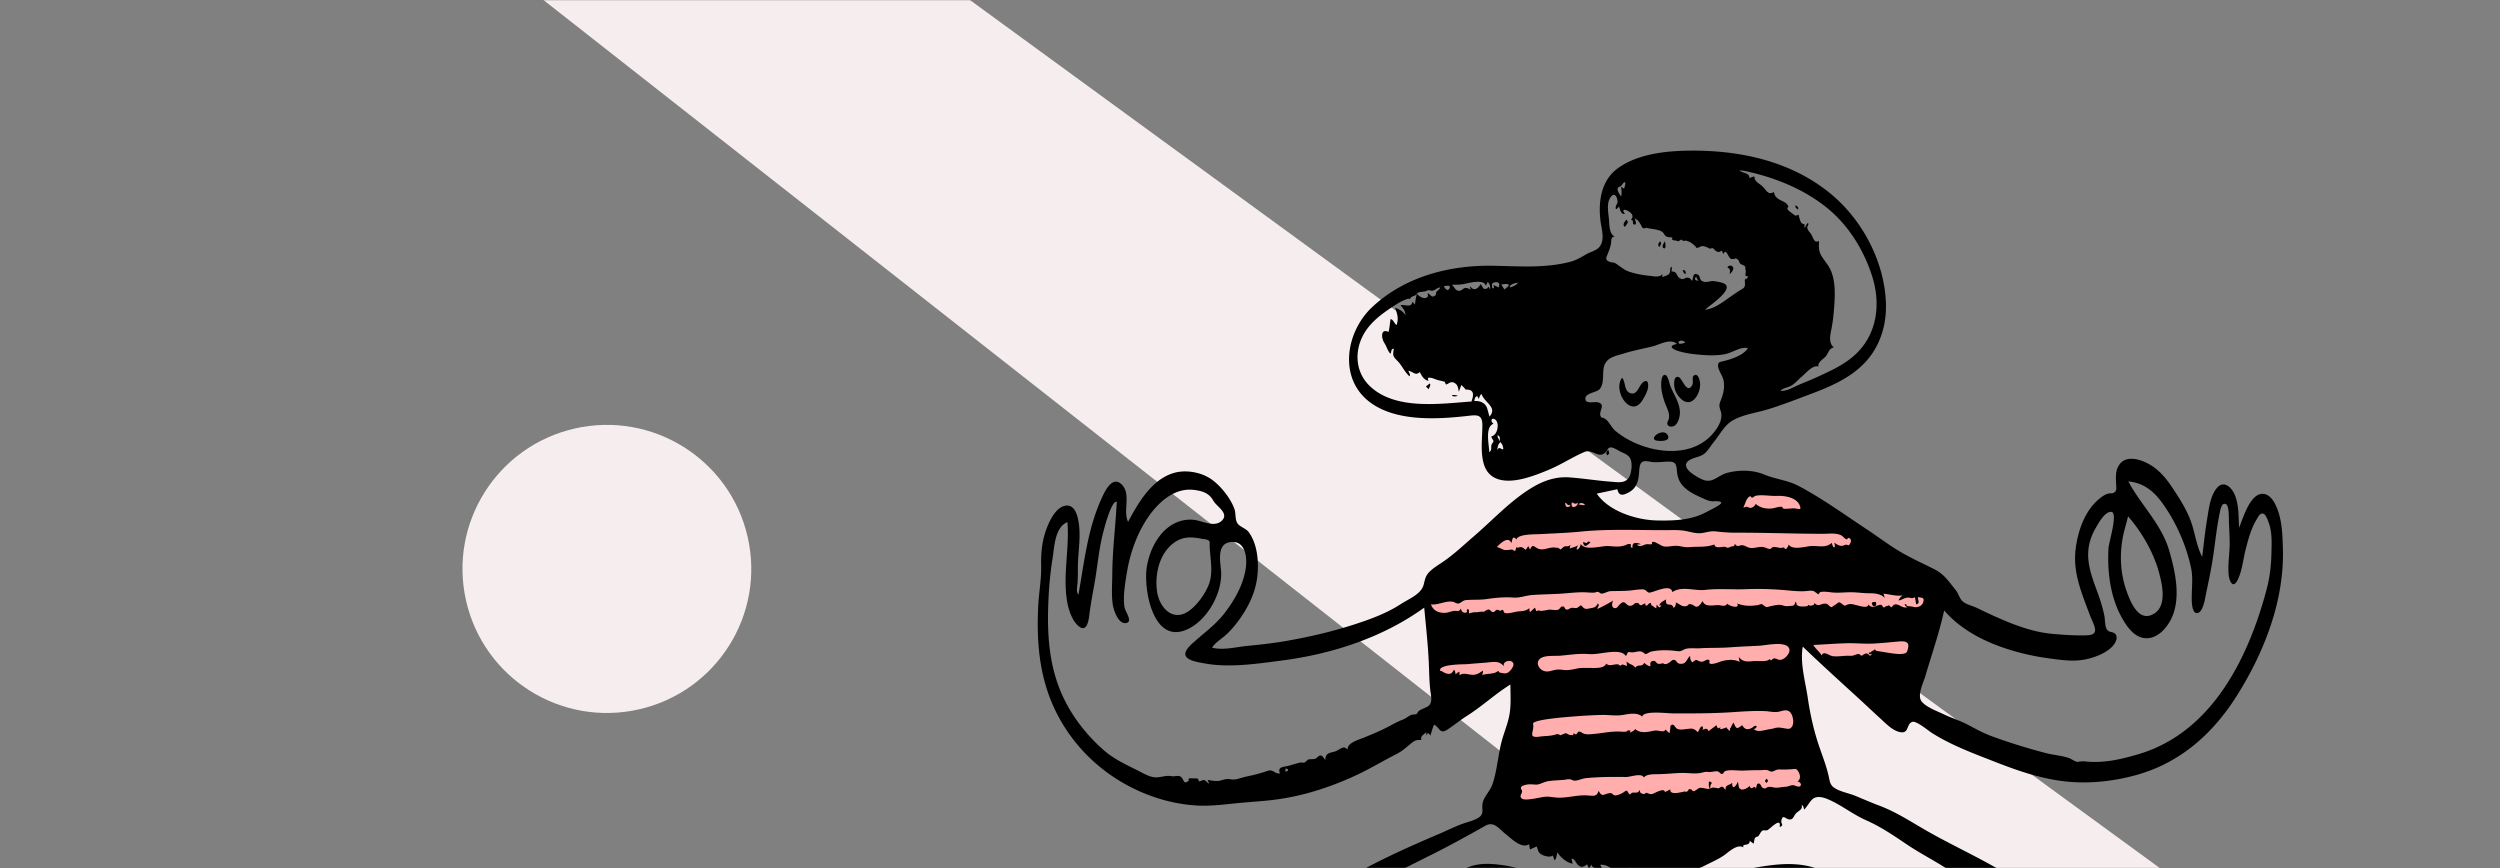 <svg width="1440" height="500" viewBox="0 0 1440 500" fill="none" xmlns="http://www.w3.org/2000/svg" preserveAspectRatio="none"><rect x="0" y="0" width="1440" height="500" fill="#808080" stroke="none"/><mask id="a" maskUnits="userSpaceOnUse" x="0" y="0" width="1440" height="500"><path fill="#EDF1F7" d="M0 0h1440v500H0z"/></mask><g mask="url(#a)"><path fill-rule="evenodd" clip-rule="evenodd" d="M254.971-45.544l898.529 705.25 107.86-147.081L302.488-186.88 254.971-45.542z" fill="#F6EDEE"/><path fill-rule="evenodd" clip-rule="evenodd" d="M821.343 336.041l7.829 78.726 42.628-24.223v75.497c0 1.391-.829 6.167 0 7.371.703 1.021 5.91 1.05 7.141 1.223a836.548 836.548 0 0024.152 3.003c21.254 2.338 44.004 5.687 65.34 3.001 18.546-2.335 36.527-8.904 53.467-16.549a293.283 293.283 0 0017.57-8.625c1.23-.65 5.66-2.187 6.32-3.511.54-1.083-.73-4.885-.9-6.022-.72-4.795-1.43-9.59-2.15-14.385l-10-66.957 18.89 18.786c1.48 1.472 4.29 5.651 6.34 6.303 1.5.478 5.22-1.002 6.7-1.287l32.1-6.157c2.49-.479 8.1-.461 10.2-1.96 1.13-.808 1.19-2.451 1.59-4.008 2.61-10.179 5.22-20.357 7.82-30.535.47-1.834 3.1-7.614 2.43-9.46-.24-.662-1.4-1.115-2.1-1.546-16.15-9.82-32.29-19.64-48.44-29.46-8.84-5.379-17.69-10.758-26.53-16.137-3.7-2.254-8.25-6.314-12.45-7.575-2.61-.783-6.4-.196-9.1-.273l-16.43-.467c-.86-.024-3.867-.633-4.589-.13-.601.419-.353 1.003-.549 2.001-.482 2.438-.486 5.067-.723 7.542-.191 1.987.188 5.629-.711 7.426-.574 1.149.154.692-.623 1.247-.925.661-3.877.448-4.978.575l-16.109 1.864c-6.383.738-12.839 2.124-19.253 1.485-9.723-.966-20.207-.918-29.755-2.958-2.481-.531-3.375-1.923-5.289-3.826-3.736-3.715-7.434-7.473-11.21-11.149-1.852-1.801-1.059-1.496-2.967-.812-2.392.855-4.817 2.921-6.981 4.235l-24.88 15.092-50.632 30.713-3.168 1.922z" fill="#FFAEAD"/><path fill-rule="evenodd" clip-rule="evenodd" d="M1305.62 339.301c-10.44 39.461-31.43 82.488-73.72 95.066-10.28 3.057-20.28 5.366-30.96 4.202-1.02-.111-1.87.031-2.84.049-1.73.033-.23.653-2.17.056-1.52-.466-2.94-1.631-4.51-2.146-4.2-1.367-8.68-1.632-12.94-2.736-10.48-2.715-21.28-6.067-31.43-9.811-4.79-1.763-9.18-4.218-13.68-6.579-4.57-2.4-9.41-3.89-14.04-6.092-3.65-1.74-9.91-4.007-12.48-7.271-2.74-3.48 1.05-10.89 2.14-14.59 3.68-12.591 8.07-24.997 10.83-37.838 9.56 11.033 22.83 17.865 36.57 22.272 7.45 2.391 15.11 4.12 22.87 5.202 7.03.981 14.63 2.169 21.68.775 5.33-1.052 12.01-3.49 15.81-7.538 1.36-1.445 2.99-4.094 2.23-6.193-.97-2.665-3.78-1.411-5.3-3.399-1.33-1.732-1.12-5.784-1.54-7.893-.75-3.733-1.78-7.364-3.03-10.957-2.43-6.977-5.47-13.97-6.19-21.395-.63-6.441.84-12.532 4.07-18.121 1.52-2.643 5.35-9.83 9.09-9.532 4.1.327-1.43 17.552-1.61 21.066-.72 13.928 1.15 28.769 8.33 40.977 2.75 4.675 6.72 10.117 12.59 10.697 6.22.612 11.23-4.257 14.19-9.184 7.21-12.02 3.57-28.514-.08-41.112-4.48-15.457-16.19-26.111-23.59-39.992 11.05 1.106 16.97 8.096 22.64 16.963 6.24 9.763 11.1 21.485 13.5 32.844 1.21 5.74.37 11.503.38 17.299 0 1.925 0 9.029 3.15 8.749 3.37-.299 4.53-8.311 5.02-10.755 1.14-5.605 2.37-11.212 3.35-16.845 1.75-9.967 2.52-20.176 4.61-30.074.36-1.673 1.06-6.315 3.58-5.062 1.94.965 1.62 8.145 1.7 9.814.17 4.113.41 8.225.45 12.342.05 6.102-1.17 12.417-.58 18.481.4 3.963 2.53 8.341 5.18 2.997 2.62-5.299 3.16-11.909 4.62-17.608 1.54-5.984 3.13-12.056 6.39-17.37.91-1.475 1.88-3.815 3.89-3.122 1.46.505 2.54 3.955 2.99 5.173 2.04 5.503 1.7 11.622 1.57 17.384-.16 7.06-.92 13.963-2.73 20.807zm-203.52 10.241c-.56-.18-2.93-.403-3.52-.454-.68-.06.1-1.324-1.57-.965.32.795.89 1.324 1.72 1.59-2.51.845-4.36-1.24-6.07-1.509-1.64-.256-1.71 0-3.33 1.724-1.75-2.129-1.43-.801-2.87-.8-.52.001-.54.79-1.4.696-.74-.084-.82-1.209-1.26-1.342-2.39-.721-4.85 2.906-7.57-.24-.66 3.274-8.19-.827-11.08-.251-3.04.601-1.73 1.686-4.19-.168-2.33-1.765-1.68-.593-4.4.853.06-.034-1.54 1.042-1.39 1.059-1.88-.219-1.78-2.159-4.16-2.055-2.53.109-3.6 2.079-5.91-.345-.51 1.816-.61 1.033-1.79 1.491-.66.154-1.22-.017-1.71-.511-.15.499-.48.805-.98.918-1.29.115-3.71.294-4.88-.324-1.76-.929-.35-1.285-1.56-2.329-.55 2.879-1.75 2.266-4.27 2.535-1.93.206-2.35-.383-4.19-.669-1.82-.282-4.16.419-5.92.717-.73.124-1.71.63-2.45.452-.67-.16-.96-.677-1.36-.813-.49-.163-.38-.586-1.22-.79-.58-.141-1.61.399-2.19.493-4.12.666-8.08.673-12.01-.942 1.93 3.388-4.527 1.559-5.679.156-1.44 2.247-3.182.661-6.084.836-2.795.169-6.998 1.021-8.131-2.445-.222.704-1.808 2.749-2.439 3.062-1.832.904-2.05-.434-3.754-.978-2.318-.742-1.834.665-3.272.952-2.426.483-3.738-1.218-5.883-2.123-.09 1.407-.137 2.272-1.358 3.147-1.081-3.921-4.94.321-4.278-4.92-1.468.952-3.534 1.684-3.952 3.609 2.455-.672.261.926.159.979-.325.169-1.421-1.363-1.676-1.579l-.208 2.169c-.978-.487-1.896-1.36-2.69-1.796-.716-.394.31-1.213-.899-1.27-.637-.03-1.302 1.344-1.97 1.461-1.023.179-.532-1.282-.959-1.233-.652.075-1.714 1.024-2.207 1.006-1.617-.06-.523-.809-1.756-1.152-2.204-.615-2.062.821-3.646 1.338-3.625 1.185-3.261-4.268-6.949-.631-.882.871-1.45 2.214-2.658 2.139-2.504-.156-1.625-3.111-1.116-4.558.526.259-9.145 5.206-9.068 5.012.061-1.187 1.582-2.101.223-3.155-1.112 2.375-2.281 2.417-4.844 2.859-1.246.215-1.492.502-2.825-.014-.849-.328-1.419-1.677-2.264-1.751.114.01-1.436 1.185-1.673 1.291-1.399.627-2.284-.085-3.643.174-1.159.22-1.615 1.201-2.768.933-1.539-.358-.635-2.189-2.752-1.678-.725.174-1.159 1.563-2.3 1.85-1.777.448-3.956-.387-5.835.049a21.21 21.21 0 01-3.902.565c-1.053.059-.62-.757-2.559.206l-.822-2.064-2.912 2.608a14.023 14.023 0 01-.351-2.368c-1.447 1.445-3.271 1.691-5.217 1.821-2.107.14-3.678.598-5.728.982-.649.121-2.318.314-2.851.088.078.033-.997-.412-.673-.327-.14-.284-.27-.572-.39-.865-.18-.814-.769-.85-1.763-.107-.515-.079-1.512-.751-2.025-.585-1.323.426-1.143 1.448-2.461 1.298-.854-.098-1.291-1.356-2.181-1.441-1.363-.13-2.544 1.388-3.771 1.72 3.732-1.009-4.842-.227-2.176-.157-1.748-.045-3.562-.132-5.178.648-.892-.607.192-1.829-.71-2.332-.818-.456-.881.748-.977.775.516-.145.259.879-.258 1.061-1.608.568-2.895-.875-2.979-2.307-1.367 2.048-1.75 1.225-3.76 1.351-1.983.125-3.692 1.16-5.676 1.141-3.922-.037-6.583-1.395-7.893-4.883 4.18.508 8.387-2.169 12.473-1.538 1.344.207 2.183 1.212 3.359 1.033 1.45-.219 2.462-1.795 4.321-1.965 4.101-.373 8.143-.009 12.272-.635 4.932-.748 10.078-1.191 15.057-.827 3.847.282 6.963-1.183 10.864-1.465 5.045-.366 10.132-.431 15.185-.695 5.192-.271 10.779-1.096 15.957-.832 1.617.083 3.008.24 4.612.144.678-.041 1.321-.499 2.033-.431.927.089 1.325 1.034 2.287 1.002 1.635-.056 3.381-1.397 5.324-1.434 3.194-.059 6.375-.052 9.577-.234 2.82-.159 5.841-.815 8.648-.779 1.979.024 2.468 1.704 3.622 1.878 2.074.311 12.569-5.636 13.476-.298 5.464-3.724 12.791-.571 18.873-1.27 7.813-.9 15.769-.098 23.637-.418 8-.326 16.24-.025 24.21.727 3.3.311 6.49.603 9.8.414 1.48-.084 3.18-.459 4.66-.12.36.082 3.1 1.985 2.76 2.04 1.49-1.337.48-1.533 3.11-1.601 2.03-.053 3.95.383 5.96.502 3.62.213 7.27-.287 10.88-.176 3.02.091 5.97.534 9 .556 3.26.024 7.12.115 9.49 2.739l-.75-2.471c3.65.284 7.25 1.58 10.94.974-.94.89-1.88 1.617-2.24 2.922 1.99-.251 3.34-1.633 5.43-1.645 1.76-.01 2.12.868 3.98-.267l.69 4.171c2.57-.602.88-2.511 1.07-4.232 2.09.625 3.86-.093 3.03 2.901-.63 2.307-3.53 3.445-5.7 2.742zm-3.61 25.707c-.9 2.508-8.66 1.075-10.49.81-2.37-.342-5.08-.884-7.26-1.152a3.84 3.84 0 00-.94-.885c-.28.38-.62.651-1.04.809-1 .219-1.01 1.249-2.32 1.021-.07 1.524 1 .658 1.81 1.211-2.05 1.37-1.11-.207-2.26-.182-.29-.403-.69-.561-1.19-.474-.65.167-1.25.443-1.8.829-.51.539-.95.567-1.32.084a2.29 2.29 0 00-1.28-.65c-2.02.328-2.59 1.221-4.86 1.075-3.26-.209-6.78.645-9.98.195-1.98-.278-5.3-3.383-6.2-.356-1.37-2.244-3.55-3.77-4.87-6.063 6.12-.352 12.24-.771 18.36-.991 5.36-.193 11.23.408 16.24.156 4.69-.235 9.66-.752 14.45-1.179 5.08-.451 6.76.658 4.95 5.742zm-159.619.37c2.222.612 4.337-.776 6.492-.337.712.145 2.187 1.437 2.511 1.462.593.047 2.337-1.221 3.085-1.391 4.733-1.072 10.465-.958 15.196-.299 2.508.349 2.892-.794 5.081-1.349 2.274-.577 5.507-.132 7.903-.292 5.634-.375 11.267-.108 16.863-.518 5.748-.422 11.458-.65 17.208-.945 3.92-.2 13.33-2.424 16.57.47 2.68 2.387-.77 6.531-3.45 7.477-2 .706-2.96-.782-4.44-.64-1.69.161-1.1 2.153-2.62.306-.93 1.836-6.81 1.053-8.5 1.175-3.67.264-6.78.998-9.28-2.415l.51 2.953c-3.32-1.765-6.879-1.2-9.758-.584-1.425.304-5.8 2.409-7.345 1.501-1.062-.624.811-1.692-.982-2.225-.94-.279-2.562 1.274-3.709 1.196-3.178-.217-2.276-2.345-5.397.363-1.057-.911-1.408-2.458-1.269-3.785-2.267 1.925-2.077 5.134-6.13 4.547-1.51-.219-1.788-1.753-2.575-2.036-1.678-.603-1.868.481-3.321 1.34-.549.323-1.217.844-1.863.909-1.327.132-1.538-.475-1.719-.455-.883.097-1.995.543-3.043.224-.94-.287-1.215-1.938-2.871-1.552-1.585.37-1.598 1.442-1.31 3.047-1.564-.161-2.509-1.028-3.678-1.967-1.181 2.742-3.666.471-5.041 2.784-1.791-2.129-2.94-1.543-5.161-3.622l.327 2.603c-1.734-.333-2.505-1.55-3.984.061-1.436-2.664-5.789 1.131-8.024-1.441-.996 3.258-7.59 2.478-10.375 2.535-2.468.05-4.294-.151-6.706.419-2.131.505-5.083 1.028-7.088.797-1.309-.151-2.74-.39-4.372-.213-2.352.254-4.383 1.466-6.819.893-3.668-.864-5.917-5.662-1.831-7.77 2.796-1.442 7.833-.908 10.91-1.174 5.1-.442 10.815-1.367 15.922-.946 3.983.328 7.613-.618 11.677-1.018 3.06-.301 8.074-.843 10.07 2.177.766-.882.687-2.719 2.336-2.265zm-55.826 41.336c-.548-2.716 22.767-4.212 25.081-4.389a284.71 284.71 0 0114.6-.762c4.003-.102 7.74.659 11.744.047 3.74-.571 8.253-1.742 11.508.894.479-3.605 14.512-1.849 17.183-1.839 11.622.042 22.744.069 33.987-.648 6.422-.409 13.252-.961 19.672-.641 2.9.145 5.23.914 8.12.247 1.88-.436 3.9-1.342 5.7-.061 2.1 1.5 3 6.59 1.55 8.715-1.05 1.549-1.99 1.377-3.67 1.109-2.6-.411-4.52-1.008-7.17.042.43-.171-1.77.318-1.59.304-2.99.223-7.1 2.306-9.68-.095 1.03.18 2.54-1.658 1.23-1.81-.98-.112-1.6.932-2.36 1.282-2.61 1.198-3.95.823-5.51-1.688-3.15 2.712-3.487 1.962-4.869-1.379-1.063.816-1.292 2.746-2.129 3.379-.125.094.39 1.266-.214 1.218-.561-.045-.744-.961-1.176-1.033-.275-.047-.419-.849-.682-.898-.286-.053-.58.46-.904.445-.865-.041-3.338 1.792-2.451-.78-1.31 1.66-1.874.601-2.347-.909l-4.538 3.435c-.704-1.947-1.914-1.417-3.438-.737.46-1.353.172-2.632-.979-1.692-.667.545-1.115 2.274-1.798 3.008-2.761-2.786-3.766-2.022-7.582-1.659-1.456.137-3.266.405-4.567-.471-1.145-.77-1.791-3.596-3.748-1.313.436-.508-.247 3.393-.368 4.012a8.523 8.523 0 01-2.199-2.136c-1.126 2.22-4.081.228-6.503.682-3.812.714-7.745 1.917-11.113-.909-.238.912-2.997 2.074-3 2.109.163-1.615 1.187-1.047-.904-1.354-.384-.056-.821.633-1.184.709-1.246.256-2.702.013-3.957-.023-5.224-.15-10.006 1.003-15.165 1.421-1.739.14-3.801.417-5.434-.236-1.682-.673-1.636-1.437-3.338-1.004.539-.137-1.063 1.539-.976 1.476-.229.165-1.183-.652-1.523-.591l-.296 1.072-1.23-.151c-1.122.15-2.134-.98-3.188-1.019.194.007-2.844 1.134-2.706 1.202-2.121-1.053-1.512-.748-4.202-.107-2.543.606-5.075.465-7.685.843-7.59 1.098-3.067-2.69-4.002-7.317zm-6.703 37.788c-1.427-2.015 2.37-2.712 3.583-2.89 1.995-.293 4.641.289 5.97-.026 2.024-.48 3.978-1.624 6.257-1.934 2.875-.392 5.774-.455 8.662-.701.962-.082 2.153-.412 3.088-.356 1.394.083 1.973.817 3.099.823 1.916.009 4.281-1.196 6.245-1.417 2.516-.284 5.056-.417 7.584-.542 5.326-.263 10.597-.154 15.92-.16 2.427-.004 8.893-2.513 10.103.301 1.684-2.132 6.001-1.842 8.407-1.903 4.239-.109 8.435-.516 12.67-.712 3.627-.168 7.679.605 11.241.063 1.962-.298 2.613-.924 4.839-.641 1.653.209 4.174-.662 5.594-.277-.074-.02 1.771 1.119 1.196 1.155.633-.041.596.401 1.295.204.918-.258.497-1.407 2.399-1.816 2.968-.637 6.926.101 10.006-.063 2.99-.159 5.98-.227 8.97-.213 1.38.006 3.09-.322 4.43-.054.65.131 2.05.985 2.61.899 1.58-.245 2.38-1.337 4.51-1.269 2.42.076 4.6.043 7-.141 2.33-.176 2.7-.508 3.86 1.421 1.14 1.914 1.45 4.405-.65 5.706 1.37-.09 3.05 1.734 1.44 2.743-1 .624-2.99-.784-4.19-.683-1.47.126-2.62.899-4.22.947-1.68.051-3.38.473-5.04.505-1.73.033-3.03-.735-4.67-.408-1.44.289-1.59 1.464-3.33.432-.86-.514-1-2.416-2.18-2.434-1.58-.024-.95 2.004-1.85 2.943-.25-2.899-2.49 1.898-3.39-1.621-.82 1.168-3.87 2.803-5.35 1.864-1.35-.855-.9-2.792-1.46-4.187-.93 2.507-3.44 5.109-3.213.544-1.217 1.492-4.506 1.256-3.682 3.867-.991-.019-1.226-1.429-2.061-1.535-.72-.092-1.292.459-1.402.451.394.032-1.18.554-1.205.56 1.066-.216-3.075-.584-2.37-.578-.961-.008-2.137.776-3.26.774-1.024-.003-2.042-.404-3.052-.519-2.62-.298-2.075.275-3.719 1.094-.61.304-.763.818-1.628.754-.638-.048-.877-.878-.949-.885-.898-.09-.235-.39-1.629-.251l-.479.821c-.504.641-1.157.802-1.958.482-2.063.44-8.904 2.35-8.234-1.186l-3.145 1.531c-.449-2.851-6.144.929-7.416 1.12-1.632.244-1.783-.38-3.326-.712-.278-.06-.836.854-1.488.723-1.693-.339-1.995-.507-2.285-2.338-1.207 2.247-2.21 1.242-4.4 1.612-.484.082-.793 1.031-1.489.868-.501-.118-.515-1.03-.86-1.148-.311-.107-.264-.826-.723-.929-.525-.118-2.316 1.345-2.83 1.57-1.159.509-3.062 1.351-4.193 1.099-1.399-.312-.777-1.344-2.753-1.228-3.118.182-4.419 2.825-6.359-1.339-.875 1.668-.764 2.12-2.17 2.671-1.039.406-3.671-.018-5.039-.069-5.843-.215-11.588 1.768-17.382 1.249-2.547-.228-4.695-.736-7.265-.321-2.7.437-5.342 1.078-8.082 1.337-1.393.131-4.304.529-4.987-1.244-.602-1.562 1.642-2.626.385-4.403zm11.459 64.019c-7.579 5.049-13.855 11.943-20.814 17.781-6.977 5.854-12.513 12.36-18.787 18.843-5.802 5.991-11.131 11.66-18.144 16.187-4.438 2.866-8.397 6.393-12.956 9.095-3.414 2.024-8.587 4.685-6.921-1.504 1.708-6.343 4.86-12.754 7.597-18.678 3.891-8.421 7.812-16.763 12.022-25.025 1.583-3.103 2.468-6.193 4.977-8.665 2.731-2.691 4.643-6.204 7.633-8.747 12.577-10.694 31.532-2.432 45.393.713zm23.774 3.625c-3.438 1.795-7.286 2.239-10.929 3.426-3.105 1.011-5.992 2.809-9.33 2.943 3.039-2.273 5.65-5.361 9.077-7.087 3.855-1.941 7.354-.528 11.182.718zm150.895 14.956c-12.65-4.249-24.42-10.51-36.74-15.549-2.12-.87-18.75-6.323-18.41-8.919 11.65-2.126 23.65-5.774 35.33-1.796 10.62 3.618 19.27 12.297 27.49 19.561 2.15 1.896 15.42 10.527 14.23 13.276-.82 1.905-7.22 1.385-8.73.995-1.95-.505-3.07-1.684-4.6-2.98-2.56-2.165-5.39-3.518-8.57-4.588zm-23.35-70.989c1.92-1.76 3.07-4.43 4.91-6.054 2.36-2.088 6.16-1.071 8.74.013 7.73 3.254 14.34 8.724 22.02 12.119 8.52 3.763 15.89 8.791 23.57 13.973 7.02 4.736 14.61 8.657 21.78 13.177 7.3 4.607 15.48 7.602 22.88 12.045 7.54 4.523 15.04 9.064 22.28 14.047 12.91 8.887 26.35 18.012 35.9 30.647 4.91 6.494 9.51 13.861 13.11 21.153 3.28 6.63 6.83 15.832 2.58 22.729-4.07 6.622-11.02 11.84-16.9 16.781-2.22 1.871-4.34 4.144-7.23 4.956-3.51.985-7.6.713-11.21 1.004-19.31 1.559-37.29.088-56.31-3.35-18.34-3.315-36.76-5.171-55.25-7.475-10.42-1.3-20.85-2.813-31.13-4.978-4.4-.925-8.87-1.992-13.18-3.253-3.75-1.101-6.91-3.525-10.78-4.485-16.392-4.078-35.152-5.636-51.384-12.495 14.364-5.944 29.629-9.535 44.354-14.475 15.49-5.199 30.62-9.561 46.96-11.039 8.4-.76 15.92-2.897 24-5.134 7.71-2.132 15.75-2.785 23.66-3.741 3.52-.424 13.57.212 14.73-4.369 1.74-6.82-8.13-7.607-12.34-6.996-5.96.866-10.88 2.349-15.45-2.526-4.66-4.978-9.19-10.075-13.94-14.991-8.8-9.114-17.88-19.655-30.32-23.744-15.18-4.989-32.79-.253-47.932 2.583-15.999 2.996-31.971 5.865-47.67 10.22-6.501 1.804-14.885 5.777-21.633 5.139-6.649-.63-14.181-1.714-20.607-3.624-2.907-.863-5.298-2.465-7.899-3.958-3.383-1.941-7.09-3.186-10.68-4.695-7.261-3.051-14.338-5.862-22.171-7.062-6.596-1.01-13.6-1.609-19.993.694-6.271 2.259-11.828 6.859-16.203 11.773-4.753 5.338-8.681 11.321-12.577 17.286-1.87 2.862-4.152 5.361-6.09 8.159-1.626 2.35-2.575 4.962-4.296 7.246-3.851 5.111-6.465 11.648-8.799 17.594-2.593 6.603-5.474 14.457-4.855 21.64.234 2.716.479 6.312 1.533 8.829 1.342 3.203 3.255 3.121 6.012 4.329 4.737 2.075 6.066 7.81 12.187 6.692 5.742-1.048 10.722-5.76 14.911-9.517 5.461-4.893 10.686-10.054 15.911-15.196 5.361-5.277 10.645-11.13 14.91-17.338 1.679-2.444 2.988-5.204 4.972-7.43 2.527-2.835 5.364-3.175 8.796-4.304 30.006-9.873 60.156-19.396 91.098-25.915 7.414-1.562 14.887-3.577 22.169-5.656 7.724-2.204 11.724.126 18.096 4.322 13.32 8.769 29.06 14.945 43.89 20.666 4.67 1.802 12.1 1.916 15.75 5.469-21.63 3.284-42.25 9.604-63.12 15.897-10.289 3.102-20.696 5.792-31.024 8.759-10.332 2.968-20.27 6.814-30.46 10.16-10.141 3.33-20.858 4.689-31.097 7.76-10.453 3.136-20.861 5.293-31.59 7.198-10.833 1.926-21.592 4.147-32.462 5.87-4.977.789-9.953 1.608-14.876 2.693-4.816 1.063-9.468 3.607-14.309 4.196-21.616 2.634-42.807 8.502-64.339 11.819-16.077 2.477-44.046 5.932-54.471-10.131-10.484-16.154 2.378-34.997 13.854-46.547 7.131-7.178 15.145-13.496 23.553-19.116 8.999-6.015 17.657-12.51 26.657-18.516 20.368-13.592 42.454-24.677 64.337-35.599 10.503-5.243 20.651-10.865 30.869-16.618 5.071-2.855 7.877 1.752 11.886 4.884 3.153 2.464 8.943 8.536 13.354 5.728l.509 3.034 3.877-1.76c.868 2.267.766 3.675 3.191 4.865 1.489.732 4.666 1.612 6.086.324l.869 2.685c1.24-.095 1.48-3.63 1.714-4.458 2.127 3.093 5.069 5.678 8.807 6.552.018-.202-.608-2.743-.581-2.758 1.182-.722 2.674 2.366 3.301 3.028 2.079 2.19 3.319 1.851 5.615.082.167.18.945 2.2 1.058 2.164.497-.157 1.44-1.947 1.544-2.11-.143 2.354 4.421 2.829 6.033 2.323l-1.085-2.069c5.615-.747 7.819 5.194 13.208 4.892 3.984-.224.789-1.091 3.043-2.79 1.97-1.485 2.321 1.763 2.514 1.66a4.24 4.24 0 00.874-1.351c.728 2.781 6.532 5.276 5.932.703 2.284.909 3.905 2.419 6.431 2.738 3.071.387 6.352-.262 9.415-.515 6.602-.547 12.825-1.888 18.776-4.9 3.529-1.786 7.284-3.406 10.6-5.561 2.776-1.803 8.037-7.277 11.737-4.92-.95-2.78 3.51-.203 3.65-3.785.72.538 1.43 1.074 2.15 1.612.43-.937.31-2.414.88-3.23.79-1.122 1.18-.461 1.85-1.093.75-.705 1.41-2.596 2.31-3.135.93-.553 2.03.107 3.03-.377 1.52-.737 8.08-7.936 6.97-1.768 2.82-.954.64-1.826 1-3.697.7-3.748 2.42-1.05 4.14-.724 2.81.536 2.75-1.775 4.32-3.455 1.43-1.535 4.11-2.221 3.19-4.886 1.06.567 1.28 1.679 1.4 2.758zm-169.246-80.069c-2.212 2.454-3.869 1.405-6.328 1.045-.263-.878-.713-1-1.348-.365a6.81 6.81 0 01-2.351.823c-2.017.495-4.111.284-6.084 1.034.056-.658.75-1.827.306-2.496-2.075 1.429-3.361 2.338-5.908 2.365-2.065.022-5.688-1.548-7.402.329l-.158-2.192a7.183 7.183 0 00-2.191 1.672c-.117-1.082-.183-1.901-.902-2.776-1.363 2.793-2.857 2.859-5.506 1.792.371.149-2.652-1.616-2.537-1.127-.955-4.01 14.132-3.679 15.717-3.838 3.955-.397 7.91-.628 11.872-.991 3.757-.345 6.561-.928 9.162 2.194-1.159-4.509 9.803-4.285 3.658 2.531zm-172.988-69.926c.416 6.817 1.939 14.062-.722 20.623-2.14 5.274-6.408 11.23-11.006 14.672-9.415 7.046-17.395-1.576-18.706-11.053-1.366-9.884 1.342-21.961 9.888-28.056 5.107-3.641 10.052-3.389 15.931-2.192 1.381.282 3.623.174 4.412 1.54.185.32.019 4.46.203 4.466zm125.045 90.823c-1.626.818-3.327 1.296-4.761 2.408-.498.387-.668 1.267-1.197 1.592-.961.592-2.336.2-3.339.688-1.659.808-2.848 1.963-4.82 2.707-2.929 1.105-5.496 2.621-8.264 4.058-4.612 2.395-9.561 4.45-14.382 6.4-2.434.984-9.165 2.902-8.932 6.45-.544.147-1.101-1.039-2.237-.945-1.561.129-3.622 1.926-5.242 2.369-3.03.826-5.376.899-5.376 4.746-.965-.653-1.21-2.25-2.493-2.461-1.444-.239-2.052 1.313-3.208 1.796-1.361.569-3.053.023-4.4.629-.59.62-1.245 1.162-1.965 1.624a7.507 7.507 0 01-2.189-.067c-2.861.604-5.493 1.675-8.361 2.232-2.795.544-4.708.741-3.534 4.032-2.989.583-3.719-2.576-7.092-1.421-4.135 1.415-7.999 2.436-12.315 3.3-2.201.44-4.5 1.423-6.718 1.654-1.581.165-3.058-.399-4.615-.224-1.877.21-3.386 1.076-5.328 1.108-1.843.032-3.777-.297-5.587-.621.256.726.576 1.422.96 2.089-1.251-.261-1.828-1.759-2.889-1.981-1.113-.232-2.111.911-3.037.658-.395-.108-.133-1.32-.839-1.552-.643-.21-.914.038-1.553-.061-.213-.033-2.882-.177-3.307.046-.744.393.009 1.128-.139 1.238-2.511 1.85-2.541.851-3.66-1.082-1.643-2.836-3.625-1.046-6.612-1.543-3.328-.553-5.951.91-9.227.702-3.533-.225-7.686-2.858-10.81-4.396-6.747-3.32-13.325-6.463-18.991-11.492-11.076-9.831-20.086-21.921-25.399-35.763-5.708-14.87-6.79-30.378-6.332-46.154.276-9.488 1.038-18.97 2.54-28.346 1.034-6.45 1.25-17.912 8.552-20.849 1.256 15.102-2.705 30.491-.207 45.495.752 4.519 2.586 10.541 6.058 13.888 5.141 4.955 6.343-2.207 6.809-6.164.865-7.347 2.472-14.655 3.611-21.967 1.137-7.31 1.94-14.702 3.522-21.935.576-2.637 5.226-21.95 8.639-21.035-.69 14.05-2.524 27.857-2.596 41.959-.029 5.656-.537 11.63.283 17.249.421 2.891 3.065 11.376 7.613 10.668 4.208-.654-.418-6.631-.811-8.935-1.041-6.101.286-13.691 1.256-19.747 1.836-11.459 5.934-23.195 12.63-32.772 5.998-8.575 15.233-16.738 26.358-15.226 4.754.647 8.462 1.822 10.851 6.145 1.874 3.392 9.256 7.247 4.978 11.494-3.895 3.867-10.193.772-14.523-.15-5.3-1.129-10.98.229-15.413 3.322-7.606 5.306-11.94 14.792-13.355 23.688-1.907 11.996 3.19 43.395 21.964 36.358 12.471-4.675 21.864-21.492 20.817-34.367-.42-5.154-2.443-14.938 4.717-16.33 9.174-1.782 10.469 8.288 9.541 14.832-1.351 9.519-6.403 18.37-12.182 25.896-5.037 6.559-10.896 10.661-16.957 16.078-1.795 1.604-6.372 5.21-5.603 8.193.842 3.269 8.036 4.199 10.916 4.736 14.25 2.656 30.319.213 44.544-1.642 29.237-3.813 58.09-13.203 82.063-30.468.969 10.682 2.19 21.329 2.639 32.05.219 5.205.274 10.484.872 15.66.367 3.184 1.697 7.632-1.936 9.459zm-81.069 37.223c-1.147.597.093-3.019-.226-1.822 1.715.612 1.791 1.219.226 1.822zm121.284-129.279c1.822-2 6.8-6.758 8.38-2.243.588-1.924.664-4.775 2.934-2.176.903-3.193 10.87-2.894 13.339-3.035 7.904-.45 15.841-.691 23.718-1.473 16.186-1.606 32.654-.778 48.899-.83 3.518-.012 7.026-.202 10.518.306 3.37.491 6.912 1.867 10.346 1.364 3.054-.447 5.056-1.286 8.2-.927 3.761.43 7.412.735 11.207.721 16.783-.061 33.563.616 50.343.642 3.28.005 7.2-.631 10.26.753 1.14.513 2.38 2.22 3.25 2.407 1 .214.41-1.332 1.74-.634 1.78.935.4 3.81-.78 4.266.71-.273-1.27-.542-1.07-.552-.94.05-1.74.768-2.75.723-1.54-.067-2.83-1.001-4.07-1.823-.02.336.66 2.573-.11 2.686-.67.098-1.3-2.108-1.37-2.622-3.75 3.299-7.73 1.46-12.39 1.878-3.31.297-10.2 2.493-12.51-.944a3.466 3.466 0 01-.88 1.92c-.66.999-1.23.914-1.71-.258-.16.008-1.77.356-1.8.353-1.13-.089-2.59-.493-3.74-.591-1.78-.151-1.45 1.138-2.87 1.159-.78.011-2.75-1.102-4.1-1.171-2.34-.122-4.72.866-7.03.567-1.59-.206-3.02-1.492-4.58-1.543-1.94-.064-2.57 1.41-4.106-.66-.316-.085-.511 1.133-.636 1.154.031-.006-1.463.215-1.64.283-.307.117-1.501.661-1.864.668-.785.014-1.211-.546-2.043-.559-1.377-.023-5.771 1.184-5.649-1.352-4.911 1.813-9.103 1.106-14.146 1.534-2.313.198-3.766-.111-5.967-.534-2.756-.529-4.587.136-7.336.271-2.641.129-3.474-.984-5.704-1.989-.88-.396-1.461-.919-2.54-.699-.614.126-.177 1.158-.359 1.228-.947.364-1.609-.022-2.908.067-2.399.163-3.354 2.159-5.82.285.819-.099 1.639-.2 2.459-.298-2.358-.996-5.47-1.504-4.899 2.121-2.011-.281-.27-1.645-1.259-2.133-.988-.487-2.095.329-3.34.732-3.288 1.062-6.029.535-9.458.344-3.895-.217-13.008 2.949-15.798-1.161-.083.866-1.017 3.279-2.26 3.166-.405-.038.725-2.599.852-2.87-.639 1.357-3.559 1.614-4.998 2.318l.483-2.186c-1.335 1.416-1.985.552-3.557 1.025-.687.208-1.682 1.619-2.269 1.704-.685-.791-1.545-1.131-2.582-1.021a5.235 5.235 0 00-2.068-.1c-2.758.199-5.274 1.726-8.018.687-2.376-.902-3.295-3.219-4.711.468l-1.118-1.967-1.379 2.134c-1.798-1.172-1.908-1.851-3.977-1.42-.485.192-.983.166-1.492-.082l-.366 1.083c-.048.908-.319 1.208-.811.899a3.315 3.315 0 01-1.121-.674c-1.368.104-3.116.463-4.585.264-.566-.075-4.12-1.943-4.384-1.653zm41.875-24.405l.483.738c-2.221 1.169-2.744.498-2.974-1.848 1.086.021 1.271 1.922 2.491 1.11zm1.376-1.377c1.07.47 2.297 1.393 3.304.156.678 1.964-4.359 4.643-3.304-.156zm6.909.867c2.246 1.512-3.141.296-3.133.299.969-.89 2.012-.99 3.133-.299zm19.318-8.429c.77 3.87 2.894 3.76 6.324 1.961 5-2.625 5.845-6.922 6.193-12.053.335-4.92.939-6.825 6.034-5.798 3.556.717 6.564.115 10.149.016 3.825-.105 5.173.477 5.481 4.397.309 3.926 1.009 6.906 3.87 9.894 2.908 3.037 6.786 4.85 10.565 6.549 1.944.873 3.769 1.813 5.919 2.002.833.074 5.169-.472 5.26.894.067 1.027-5.937 3.925-6.575 4.27-2.785 1.508-5.562 2.861-8.604 3.775-6.999 2.103-14.42 2.227-21.669 2.1-11.689-.205-27.842-5.128-34.831-15.455l11.884-2.552zm-1.049-33.517c-1.849-1.546-3.046-3.88-4.583-5.711-.775-.923-1.342-1.217-2.08-1.679-.776-.486-1.214.202-1.861-.941-1.674-2.956 3.491-7.114-1.987-8.252-1.853-.386-6.314 1.077-6.854-1.567-.766-3.739 6.401-3.984 8.087-5.882 3.353-3.773 1.077-10.169 3.119-14.522 1.933-4.123 6.923-4.856 10.861-6.094 5.487-1.726 11.041-2.726 16.612-4.107 3.897-.965 10.369-4.843 13.982-1.417-5.575 1.233-2.335 3.168 1.382 4.26 4.209 1.238 8.67 1.721 13.032 2.066 4.49.355 9.065.423 13.501-.469 4.103-.824 8.684-4.375 12.984-3.466-2.38 4.133-9.494 6.391-13.815 7.473-2.202.552-3.611.379-3.315 3.113.286 2.649 2.599 5.305 3.121 8.065.691 3.652.087 7.008-1.218 10.443-1.284 3.379-1.584 3.821-.462 7.05 1.749 5.028-2.01 10.585-5.484 14.237-14.048 14.764-40.934 9.171-55.022-2.6zm35.699-88.239c.008.094.056.151 0 0zm4.375 37.259c-.583.434-3.937 1.342-3.797.037.188-1.75 3.211-1.118 3.797-.037zm7.646-35.34c-.787-.585-2.992-.345-1.38-2.56l1.38 2.56zm-52.912-14.002c1.003-2.597 2.114-5.012 2.566-7.776.28-1.703-.275-3.647 2.115-3.914-3.046-1.323-3.077-6.545-3.257-9.251-.247-3.728-1.43-8.719.216-12.189 1.688-3.564 3.966-3.505 4.654.74.27 1.662-.761 2.199-.955 3.357-.382 2.289.379 1.787 1.863.043.612 1.773.847 4.437 3.339 4.324-.166-.479-1.121-1.537-.802-2.132.489-.915 2.883.482 3.187.694 2.186 1.522 2.659 2.912 1.1 4.832 2.159.232.347 2.113 1.74 2.604 2.125.748.7-2.797.47-3.42 1.294.502 1.728 1.076 2.547 2.094.48.702.919 1.432 1.313 2.186.44 1.376 1.346 1.721 2.72 1.035 2.753.86 6.553.726 9.02 2.229 1.127.686 1.534 2.189 2.476 2.759 1.059.643 2.478.351 3.616.754-.416.942-.079 1.452 1.01 1.532a9.244 9.244 0 012.457.568 7.49 7.49 0 011.933-1.051c.468.821 1.128 1.023 1.984.61 2.538.473 3.758 1.43 5.371 2.859 1.448 1.283.269 1.387 1.856 1.274.638-.046 1.755-1.123 3.213-.913.839.163 1.649.42 2.428.772.842.718 1.737.808 2.683.272 1.537.748 1.689 2.073 3.562 2.254 2.073.202 1.406-2.371 2.83 1.258 1.916-3.848 2.619 2.281 4.598 2.776 2.049.514 2.271-1.141 4.024.667.53.542.5 1.437 1.09 2.012.97.941 2.27.753 3.12 2.036-.47-.716.11 2.537.1 2.43.13 1.435-1.15 3.044 1.47 2.921-.03.151-1.29 1.981-1.54 1.774-.06-.209-.11-.42-.15-.634-.28.12-.4 1.863-.35 2.171.22.035.31-.13.27-.494-.43 1.345.22 2.199-.61 3.475-.53.816-1.98 1.428-2.75 1.932a166.44 166.44 0 00-5.5 3.728c-4.233 3.017-8.974 6.655-14.305 7.284 2.678-2.618 18.085-12.526 10.356-15.371-1.433-.527-4.042-1.026-5.541-1.137-1.864-.138-3.792.925-5.848.262-2.481-.8-1.546-3.122-3.062-3.955-3.218-1.768-2.458 2.389-3.471 3.478-1.064-1.112-.836-1.653-2.516-1.754-1.706-.102-2.112 1.468-4.103.49-2.742-1.348-1.291-4.033-5.181-4.097.065-.589.629-2.236-.113-2.696-1.001 1.293-.226 2.738-1.155 3.982-.465.624-1.474 1.122-2.21 1.324-1.725.472-1.97 1.375-1.689-1.211-1.279 2.293-5.198 1.35-7.529 1.119-3.791-.375-7.819-1.09-11.453-2.3-3.36-1.12-5.155-3.044-7.927-4.794-1.048-.662-1.548-.409-3.05-.82-1.483-.406-2.929-1.192-2.23-3.002zm7.997-40.602c.572-.343.984 4.78.29 5.737-1.27-2-3.521-4.934-.29-5.737zm1.828-2.043c1.84-1.659.562 2.625.224 3.344l-2.045-1.306c.87-.531 1.087-1.377 1.821-2.038zm69.422-6.904c17 3.553 33.85 10.194 47.48 21.122 12.42 9.955 21.19 24.078 26.1 39.101 5.1 15.594 3.39 32.895-8.75 44.829-6.39 6.286-14.83 10.079-22.88 13.78-3.86 1.773-7.83 3.25-11.7 4.982-2.78 1.244-6.17 3.235-9.34 2.89 1.62-1.696 3.96-1.731 5.92-2.768 2.37-1.253 4.3-3.659 6.34-5.377 2.03-1.706 6.52-7.079 9.63-5.778-.43-2.862 2.84-4.191 4.32-6.079 1.56-1.996 1.67-4.331 4.55-4.984-3.09-2.407-2.15-6.946-1.47-10.223.86-4.189 1.25-8.036 1.59-12.3.61-7.687 1.1-17.479-3.16-24.237-1.38-2.194-3.15-4.21-4.38-6.49-1.49-2.746-1.16-5.164-1.16-8.175-2.72 1.821-3.3-1.892-4.45-3.701-.86-1.357-1.99-2.116-2.27-3.824-.2-1.243 1.15-1.453.41-2.756-.91.685-1.27 1.746-1.73 2.731-.84-.335.15-1.5-.34-1.879-.01-.01-1.63-.711-1.55-.61-1.04-1.317-1.38-3.502-1.89-5.07-1.91.964-1.55.851-3.69-.76-.37-.284-2.25-1.586-2.42-2.012-.83-1.99.62-.811.21-2.046-1.16-3.549-7.67-2.878-8.19-8.195-3.18 2.009-4.39-.837-6.27-2.861-1.92-2.074-5.15-2.872-4.98-6.161l-3 1.02c.52-3.036-4-2.842-5.64-4.382.91.011 1.81.082 2.71.213zm2.59 187.987c1.58-1.404 1.1.464 2.11.25.87-.183 1.04-.835 1.87-1.036 3.43-.824 8.55.212 12.15.034 4.17-.205 11.32.657 13.31 5.518 1.2 2.928-.63 1.932-2.64 1.714-1.56-.168-2.95.147-4.5.131-.76.117-1.52.106-2.28-.035a1.448 1.448 0 01-.66-1.025c-2.15-.324-4.43.942-6.81 1.006-3.18.084-6-.523-8.42-2.659-.96 1.424-1.61 2.131-3.34 2.29-.04.004-1.73-.672-1.99-.739-.34-.09-1.22.632-1.88.426 1.18-1.874 1.35-4.336 3.08-5.875zm217 16.916c.56-1.942 1.03-3.91 1.54-5.866 7.85 8.891 14.71 20.793 17.8 32.196 2 7.41 5.12 20.836-4.44 24.658-7.79 3.113-12.13-8.046-14.11-13.543-4.35-12.132-4.35-25.099-.79-37.445zM873.334 163.978c.101-.02-5.077 2.979-3.371.551.685-.976 3.284-1.663 4.437-1.663l-1.066 1.112zm-4.98 1.271c-.599.502-1.204.998-1.815 1.487l-1.759-2.767c1.156-.486 6.062-.85 3.574 1.28zm-3.649 93.238c-1.084-.731-1.943-.342-2.268.884 0-1.22.638-4.056 1.619-4.386.634-.215-2.107-3.444-1.337-4.289 1.959 1.117.786 2.188 1.36 3.631.259.651 1.038 1.266 1.208 1.766.289.849 1.458 3.768-.582 2.394zm-5.308-7.267c-1.109.283.833 2.107.831 2.913-.001.61-.736 1.078-1.04 1.912-.657 1.807.474 3.028-1.388 4.407 0-3.96-2.669-14.453 2.46-16.383-2.502-1.962-.447-4.226 1.513-1.879 1.885 2.258.685 8.25-2.376 9.03zm-2.672-15.627c-1.008-3.56-4.042-4.805-7.51-4.594.132-1.822 1.519-4.45 2.521-1.165.412-.971.697-2.238 1.636-2.881 1.582 4.938 9.467 7.666 4.557 13.017-.4-1.459-.791-2.921-1.204-4.377zm-9.163-4.329c-18.259 1.319-43.894 5.092-58.506-8.846-9.527-9.088-9.018-23.241-1.319-33.338 4.394-5.762 10.392-9.819 16.415-13.684 2.325-1.492 4.294-2.477 6.846-3.334a1.78 1.78 0 011.165.275 1.998 1.998 0 011.044-1.364c.985-.526 2.389-.713 2.957-1.803-.606 2.047-.918 4.156-1.14 6.275l-1.475-1.712c-.41 3.859-4.447 1.523-6.858 2.005 1.588 2.189 2.724 2.984 2.86 5.876-1.182-2.175-3.655-3.604-5.954-4.305 1.248 3.678 2.131 5.861.874 9.894-1.518-.864-1.621-2.937-3.463-3.434-.486 2.405-.572 5.073-1.194 7.407-4.717-2.142-4.257 3.627-2.363 6.482 1.007 1.519 1.502 3.277 2.4 4.735 2.204 3.576.53-1.772 2.98-1.518-.551 3.772-.742 4.148 2.03 6.91 2.705 2.693 4.109 6.431 7.002 8.961.838-1.066-.48-2.182-.595-3.202 2.692.45 3.953 3.138 6.542.757 1.128 2.191 2.35 4.603 5.053 5.053-1.787-3.383 3.432-1.089 4.77-.608 1.016.364 2.834.653 3.226.794 2.205.793.693-.631 2.031 1.969 1.965-.59 2.707-2.214 5.057-.842 1.912 1.116 1.916 3.026 2.352 4.984.456-1.281.916-2.56 1.419-3.823.513.215 2.665 2.573 2.431 2.584 5.036-.246 4.858 2.868 3.413 6.852zm-25.637-63.837c1.011-.707 2.246.234 3.382-.019 1.572-.349 2.465-1.691 4.221-1.834-.489 1.555-1.406 1.409-2.182 2.631-.264.416-.127 1.415-.361 1.654-1.969 2.008-2.649.369-4.658-1.151.175 1.833.528 2.412-1.205 2.904-1.57.445-4.16-1.196-4.951-2.455.667-1.329 4.544-.884 5.754-1.73zm12.529-2.864c1.705.162-.349 5.171-2.792.312.92-.2 1.851-.304 2.792-.312zm8.767-.969c2.688-.546 11.657-3.091 12.655 1.077.18-.104.846-2.457 1.157-2.17 1.242 1.151 1.381 2.675 1.286 4.273-1.502-3.114-.968-.379-1.985-.592-.265-.056-.671.438-1.344.234-.882-.268-1.514-2.136-2.071-2.769-.927 1.318-2.075 3.015-3.932 2.9-1.313-.081-3.431-3.449-1.729.239-.999-.329-2.156-1.073-3.268-.924-1.246.168-1.894 1.393-3.062 1.59-2.589.437-2.98-2.044-4.661-3.391 2.319-.135 4.664-.002 6.954-.467zm16.267-.04c.19-.854 2.543-1.199 3.142-.928 1.462.661.922 1.534.653 2.987l-3.256-1.533c1.62 2.597-1.314 2.974-.539-.526zm455.452 152.142c-.19-6.225-.37-12.557-1.95-18.617-1.11-4.241-3.84-11.846-8.99-12.582-7.77-1.111-12.07 14.184-14.25 19.434-.44-6.181-.06-12.76-2.4-18.627-1.88-4.701-6.62-9.154-10.7-3.874-3.64 4.699-4.34 11.635-5.29 17.288-1.24 7.326-1.99 14.708-2.89 22.078-3.55-6.831-4.17-14.65-6.98-21.749-2.65-6.699-6.81-13.097-10.82-19.056-3.28-4.867-7.27-9.442-12.4-12.418-4.47-2.589-12.28-5.39-16.54-1.089-3.55 3.588-3 8.39-2.81 12.918.08 2.016.4 3.399-1.38 4.415-.88.5-2.25.241-3.21.508-1.55.431-2.74 1.161-4.05 2.131-9.19 6.802-13.42 19.06-14.73 29.989-1.66 13.846 3.76 25.717 8.42 38.386.75 2.019 3.11 6.303 2.78 8.557-.36 2.47-3.47 2.534-5.57 2.585-6.34.156-12.98-.315-19.29-.903-15.03-1.401-30.04-8.606-43.5-15.038-2.45-1.174-5.93-1.846-7.93-3.694-1.88-1.738-2.38-4.522-4.01-6.516-3.99-4.89-6.53-9.063-12.41-12.018-5.98-3.008-12.09-5.788-17.93-9.084-7.22-4.076-13.89-9.24-20.81-13.804-12.85-8.48-25.63-17.777-39.26-24.989-6.33-3.351-13.41-3.894-19.99-6.638-6.4-2.672-14.27-2.675-20.951-.988-3.255.823-5.471 2.771-8.465 4.043-3.51 1.491-6.372-.154-9.46-1.934-4.717-2.719-9.394-7.149-2.676-10.082 2.279-.995 5.135-1.372 7.126-2.937 2.122-1.667 3.826-4.743 5.551-6.831 3.837-4.643 6.128-9.987 11.743-12.874 6.212-3.193 13.572-4.062 20.192-6.149 7.17-2.26 14.2-4.947 21.23-7.586 12.69-4.755 25.87-9.888 34.99-20.353 7.86-9.03 11.29-20.684 10.97-32.521-.65-24.199-13.67-48.758-32.34-63.888-22.9-18.552-52.04-24.738-80.965-24.414-13.577.152-29.778 1.922-41.106 10.136-9.784 7.095-11.412 19.504-9.957 30.706.591 4.546 2.61 10.546-.61 14.552-1.802 2.241-5.036 2.796-7.463 4.193-3.05 1.756-5.739 3.438-9.194 4.367-14.674 3.946-30.13 2.572-45.133 2.354-24.993-.364-50.611 6.374-69.256 23.912-15.056 14.162-19.571 40.866-1.208 54.672 14.836 11.154 38.107 9.927 55.601 7.981 5.424-.604 9.155-1.481 9.167 5.128.014 7.22-1.187 14.766.662 21.854 2.914 11.163 13.685 11.429 23.207 9.025 5.025-1.268 9.882-3.176 14.654-5.173 6.999-2.929 13.414-7.237 20.325-10.161 4.686-1.982 8.195 4.427 12.351-.016.768-.821.909-2.045 2.068-2.466 1.815-.658 4.86 1.65 6.452 2.38 2.384 1.093 4.788 1.897 5.74 4.529.891 2.462.501 6.377-.353 8.806-1.855 5.28-6.849 4.236-11.408 3.883-7.952-.616-15.85-1.922-23.799-2.471-7.132-.493-13.811 1.63-19.962 5.132-12.92 7.356-23.491 19.056-34.693 28.679-5.766 4.951-11.34 10.3-17.61 14.613-2.725 1.875-5.678 3.598-8.048 5.929-2.351 2.311-2.609 4.412-3.413 7.488-1.432 5.477-8.544 8.154-12.99 11.043-6.286 4.086-12.951 6.969-19.998 9.476-14.925 5.309-29.968 9.016-45.571 11.757-7.639 1.342-15.215 2.223-22.929 2.948-6.65.624-13.72 2.663-20.362 1.034 1.913-3.089 5.303-4.945 7.942-7.333 3.404-3.079 6.298-6.727 8.874-10.507 5.013-7.36 8.53-15.258 9.337-24.185.728-8.035-.107-17.647-4.975-24.434-1.682-2.345-5.008-2.983-6.513-5.095-1.497-2.1-.926-5.714-1.746-8.163-2.085-6.226-8.275-13.942-13.723-17.558-5.91-3.924-14.555-5.366-21.383-3.321-12.647 3.789-20.416 17.249-26.204 28.128-3.161-6.625 2.133-16.454-4.043-21.879-5.209-4.577-9.344 4.289-11.086 8.082-8.179 17.804-10.036 36.688-13.463 55.738-1.396-1.371-.68-4.889-.549-6.524.244-3.044.222-6.03.228-9.086.016-7.722 1.458-15.48.797-23.194-.382-4.46-1.809-13.864-8.316-12.382-5.518 1.257-8.974 8.984-10.708 13.708-2.5 6.814-3.078 13.56-2.922 20.758.172 7.953-1.35 15.777-1.718 23.719-.717 15.427-.009 30.721 4.436 45.609 7.279 24.381 24.014 44.639 46.35 56.872 12.306 6.74 25.958 11.005 39.994 11.922 7.606.497 14.949-.405 22.49-1.188 7.443-.773 14.924-1.13 22.353-2.037 16.545-2.021 32.666-7.237 47.704-14.256 7.916-3.695 15.36-8.231 23.146-12.17 3.124-1.58 5.235-3.557 7.901-5.755 2.644-2.178 3.376-2.349 6.382-2.349-.882-2.349 1.692-3.073 2.837-4.56l-.193 2.162c.873-1.885 1.686-1.867 2.438.055.743-2.153 1.294-4.366 2.191-6.464 3.432 1.73 3.143 5.842 7.732 2.839 3.78-2.47 7.256-5.385 11.108-7.806 8.777-5.518 16.344-12.696 25.146-18.15 0 5.312.377 10.67-.336 15.954-.678 5.025-2.563 9.722-4.061 14.533-2.763 8.876-2.954 18.361-6.016 27.147-1.267 3.639-4.567 6.682-5.513 10.224-.964 3.614 1.264 6.509-2.471 8.882-2.632 1.672-5.924 2.379-8.839 3.391-4.447 1.544-8.67 3.722-12.999 5.57-20.306 8.665-40.114 17.489-58.927 29.14-17.854 11.056-35.982 22.475-52.383 35.605-14.235 11.396-28.624 26.131-32.089 44.721-3.362 18.031 5.596 37.386 23.584 43.324 9.354 3.088 19.928 2.706 29.668 2.839 10.481.144 21.587-2.371 31.891-4.191 10.883-1.922 21.579-4.931 32.493-6.647 10.471-1.647 20.076-5.328 30.376-7.597 10.97-2.416 22.222-3.727 33.253-5.9 4.966-.979 9.832-2.423 14.812-3.329 5.452-.991 10.963-1.363 16.362-2.677 10.472-2.549 20.498-6.657 31.015-9.028 4.729-1.066 9.385-2.494 14.115-3.49 4.355-.918 7.748-3.355 12.113-1.354 3.526 1.618 6.338 4.391 9.676 6.323 4.328 2.506 8.891 4.751 13.404 6.907 9.067 4.333 18.471 7.327 27.949 10.58 9.96 3.417 19.74 7.314 30.06 9.571 10.57 2.313 21.36 2.957 32.01 4.787 21.81 3.747 43.44 5.429 65.58 5.565 11.19.07 22.38-1.251 33.54-1.095 9.88.139 18.48 2.357 27.51-2.875 14.45-8.361 31.2-20.955 30.84-39.248-.32-16.568-10.3-32.397-19.66-45.465-11.37-15.869-27.58-27.044-43.46-37.991-16.93-11.665-35.95-19.726-53.74-29.909-9.1-5.208-17.49-10.811-27.38-14.512-4.71-1.766-9.31-3.814-13.98-5.716-3.75-1.53-9.16-2.375-12.37-4.914-2.01-1.584-2.2-3.983-2.73-6.339-1.17-5.212-3.01-10.155-4.79-15.181-3.45-9.707-5.74-19.592-7.22-29.772-1.41-9.705-4.54-19.797-2.92-29.659 10.67 10.28 21.64 20.163 32.56 30.17 4.09 3.751 8.1 7.58 12.22 11.308 3.09 2.798 6.95 6.955 11.25 7.786 5.5 1.061 3.49-4.995 7.27-5.933 2.3-.573 9.26 5.264 11.09 6.417 11.56 7.309 24.36 11.941 37.07 16.916 13.34 5.217 27.05 9.851 41.4 11.164 13.25 1.215 26.8-.344 39.59-3.939 25.47-7.161 44.21-24.152 57.97-46.175 15.67-25.097 27.08-54.495 26.15-84.453z" fill="#000"/><path fill-rule="evenodd" clip-rule="evenodd" d="M925.678 260.985l-.043.091c.048-.033.062-.063.043-.091z" fill="#000"/><path fill-rule="evenodd" clip-rule="evenodd" d="M926.907 261.31a8.926 8.926 0 00-.618-2.348c-.843 1.331-1.597 1.901-.49 3.311l1.108-.963zm58.733 190.257c.943-.999-.707-1.376-1.333-1.389.062 1.072-.472 3.641 1.001 4.139-.353-.97-.242-1.887.332-2.75zm-24.881-209.124c-1.621 3.117 1.959 4.084 4.032 2.579 1.56-1.133 2.482-4.019 2.738-5.871.829-5.992-3.381-11.695-5.48-17.011-.543-1.375-1.286-6.088-3.033-6.217-2.007-.149-2.155 4.192-2.181 5.312-.078 3.377.82 6.817 1.873 10.005 1.134 3.437 3.944 7.563 2.051 11.203zm7.71-12.502c6.23 5.525 11.214-3.676 10.779-9.119-.108-1.349-1.023-6.321-3.591-4.511-1.29.909-.19 3.863-.805 5.159-2.98 6.289-5.85-3.465-7.856-4.231-2.441-.933-2.687 2.262-2.683 3.97.006 3.389 1.625 6.488 4.156 8.732zm-22.615.857c1.467-2.301 3.272-5.388 3.471-8.145.31-4.285-2.198-3.927-4.262-.937-1.458 2.112-2.551 5.694-5.77 4.804-3.973-1.098-2.759-6.418-4.983-8.947-5.617 7.513 5.012 23.465 11.544 13.225zm8.416 22.993c2.323.5 8.38.315 6.281-3.227-2.646-4.462-11.448 2.114-6.281 3.227zm81.39-133.067c.42-1.262-.16-1.491-1.18-2.484-.96.883.27 1.811 1.18 2.484zm43.33 228.422c1.53.243 2.02-.564 1.48-2.422-2.42-.156-2.92.651-1.48 2.422zM995.296 154.29c1.691.77 1.043 2.349 1.014 3.683.871-.942 2.63-2.665 1.914-4.018-1.104-2.088-3.987-.147-2.928.335zm-57.584-26.268l-.772-1.502c-1.05.839-2.671 3.057-1.003 4.138a15.911 15.911 0 001.775-2.636zm20.285 14.724c2.103 1.643 1.094-3.399 1.031-3.81-.313.591-2.094 2.981-1.031 3.81zm-1.167-2.56l-.483-1.25c-.852.786-1.897 2.391-.488 3.311.386-.645.71-1.331.971-2.061zm13.359 17.313l.515.475c.693-1.394-.095-2.441-1.405-2.484.093.783.39 1.452.89 2.009zm-56.361 156.786a13.574 13.574 0 002.273-1.935c-2.469-1.503-.989 1.755-3.962-.246-.64.882.406 2.855 1.689 2.181zm103.762 136.72c.94-1.435 1.11-1.394-.17-2.484-1.07 1.774-.96 1.319.17 2.484zm-196.247-228.4l1.533 1.592c.239-.695 1.54-2.658.657-3.311l-2.19 1.719zm18.181 5.252c-.816-.136-2.768-.73-3.219.027 1.194.977 3.888.085 3.219-.027z" fill="#000"/><path d="M368.044 408.591c44.783-10.174 72.812-54.637 62.606-99.31-10.206-44.673-54.782-72.64-99.565-62.466-44.782 10.174-72.811 54.637-62.606 99.31 10.206 44.674 54.783 72.641 99.565 62.466z" fill="#F6EDEE"/></g></svg>